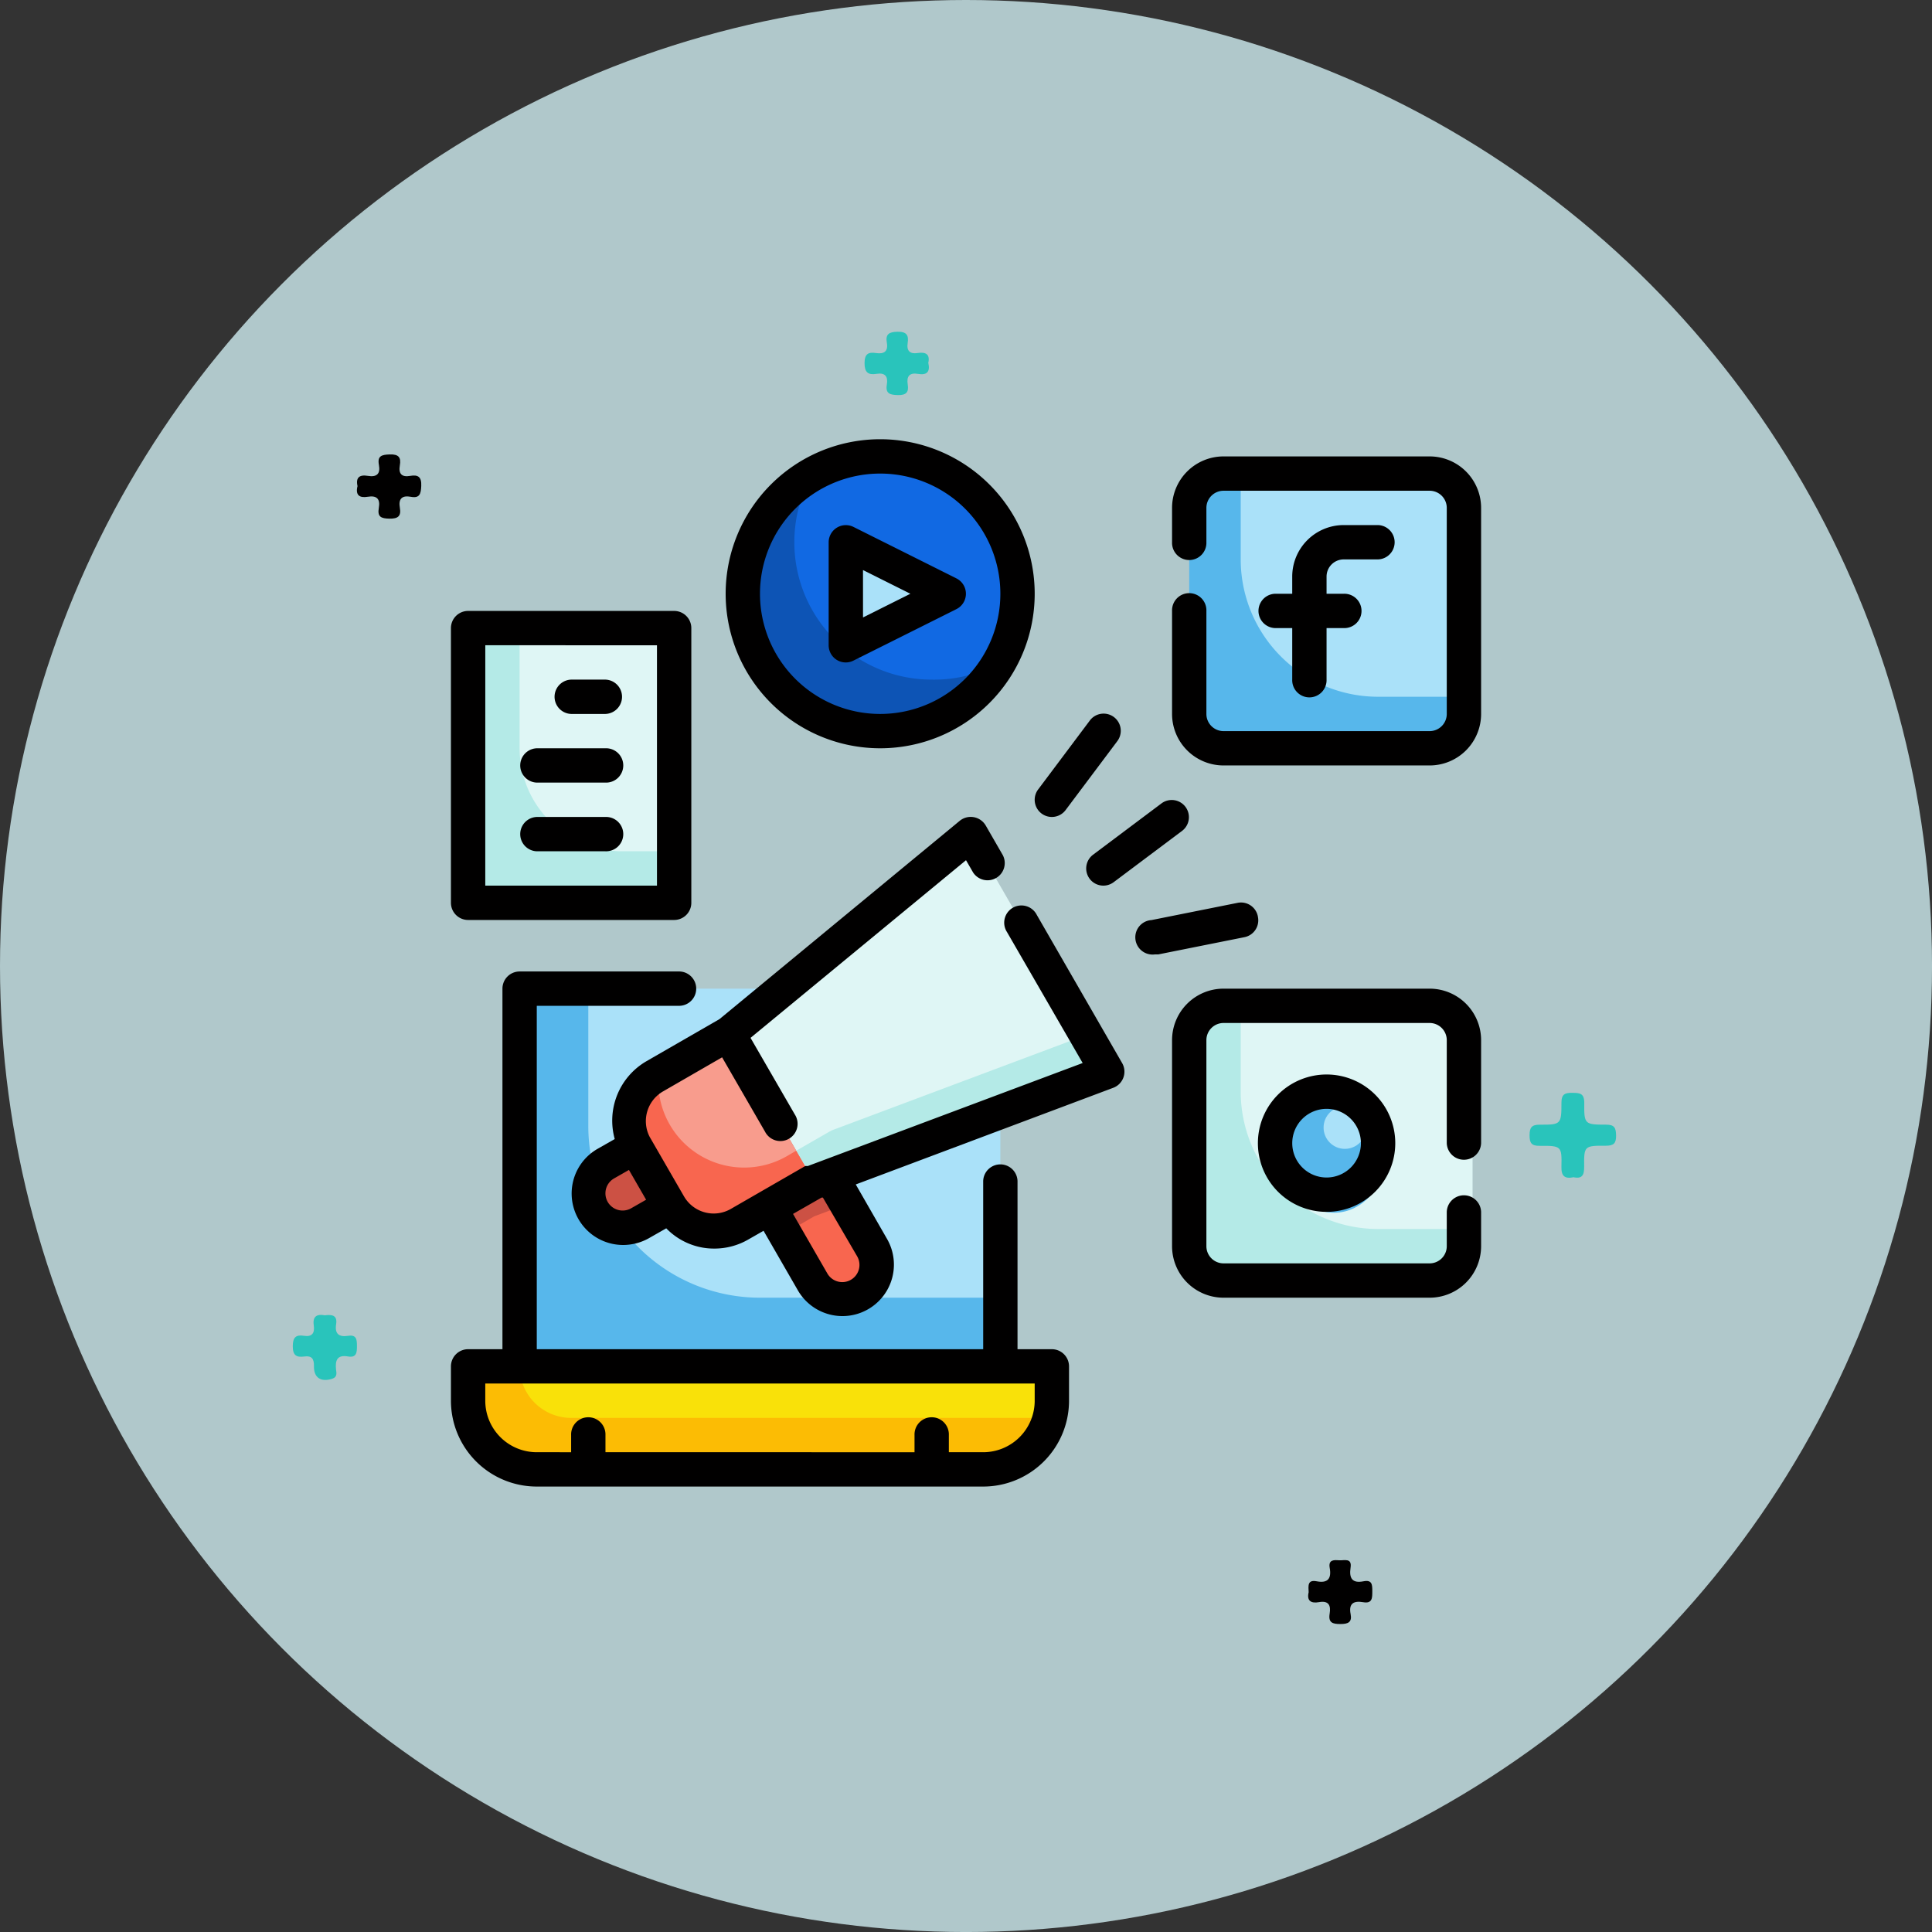 <svg xmlns="http://www.w3.org/2000/svg" width="90.773" height="90.773" viewBox="0 0 90.773 90.773">
  <rect x="0" y="0" width="90.773" height="90.773" fill="#333333" stroke="none"/>
  <g id="Grupo_157071" data-name="Grupo 157071" transform="translate(6399 6571)">
    <circle id="Elipse_4762" data-name="Elipse 4762" cx="45.387" cy="45.387" r="45.387" transform="translate(-6399 -6571)" fill="#b0c8cb"/>
    <g id="Grupo_156595" data-name="Grupo 156595" transform="translate(-6385.246 -6555.413)">
      <path id="Trazado_127053" data-name="Trazado 127053" d="M15.375,123.6c.416.093.513-.1.509-.492-.011-.974.006-.992,1.015-.986.375,0,.492-.114.485-.485-.007-.346-.07-.507-.469-.505-1.011,0-1.037-.017-1.026-1.026,0-.457-.219-.465-.558-.469s-.514.053-.514.459c0,1.022-.021,1.041-1.019,1.037-.386,0-.478.138-.479.5s.091.5.477.494c1.018-.006,1.042.013,1.02.978-.011.448.155.579.561.5" transform="translate(44.792 -83.878)" fill="#29c4bb"/>
      <path id="Trazado_127054" data-name="Trazado 127054" d="M213.5,151.159c-.373-.071-.579.052-.518.474.051.353-.071.55-.461.489s-.522.081-.525.492c0,.431.173.53.54.481.351-.047.462.105.455.455-.011.547.328.757.857.591.251-.079.2-.279.18-.437-.044-.432.055-.7.565-.611.395.067.419-.181.418-.484s-.013-.548-.414-.486c-.432.067-.636-.091-.564-.547.068-.436-.211-.455-.533-.417" transform="translate(-211.994 -104.948)" fill="#29c4bb"/>
      <path id="Trazado_127055" data-name="Trazado 127055" d="M207.478,69.132c-.1.416.094.558.484.492.422-.071.594.1.52.521s.1.5.5.507.558-.116.488-.511c-.075-.42.1-.594.518-.515s.471-.145.487-.509c.019-.427-.147-.539-.519-.474-.4.071-.555-.1-.487-.492.066-.378-.056-.531-.477-.516-.371.013-.586.066-.506.491s-.105.586-.52.516c-.39-.066-.58.074-.483.49" transform="translate(-204.437 -61.871)" fill="#010000"/>
      <path id="Trazado_127056" data-name="Trazado 127056" d="M51.8,186.5c-.091.388.1.53.488.46.455-.082.563.155.5.538-.072.426.134.493.509.49.358,0,.55-.083.475-.469-.1-.507.155-.631.591-.556s.427-.206.428-.513-.006-.549-.411-.47c-.544.108-.683-.154-.61-.641.07-.466-.285-.332-.522-.346s-.531-.047-.458.357c.09.5-.085.732-.614.63-.442-.085-.388.223-.375.519" transform="translate(-4.069 -127.272)" fill="#010000"/>
      <path id="Trazado_127057" data-name="Trazado 127057" d="M124.759,17.292c.1-.443-.141-.529-.5-.475s-.524-.1-.467-.47-.053-.539-.479-.53c-.392.008-.571.109-.5.512s-.121.547-.507.489c-.358-.054-.538.032-.54.47s.167.569.558.507c.413-.066.553.122.489.507-.072.432.16.482.524.49.389.008.516-.138.458-.495-.062-.391.082-.57.49-.5s.569-.1.48-.5" transform="translate(-94.9 -15.817)" fill="#29c4bb"/>
    </g>
    <g id="Fill_Outline" data-name="Fill Outline" transform="translate(-6379.813 -6551.363)">
      <path id="Trazado_129090" data-name="Trazado 129090" d="M6,33H28.587V50.747H6Z" transform="translate(-0.773 -6.186)" fill="#aae1f9"/>
      <path id="Trazado_129091" data-name="Trazado 129091" d="M3,55H30.427v1.613A3.227,3.227,0,0,1,27.2,59.84H6.227A3.227,3.227,0,0,1,3,56.613Z" transform="translate(-0.193 -10.439)" fill="#f9e109"/>
      <path id="Trazado_129092" data-name="Trazado 129092" d="M9.227,39.453V33H6V50.747H28.587V47.52H17.294A8.067,8.067,0,0,1,9.227,39.453Z" transform="translate(-0.773 -6.186)" fill="#57b7eb"/>
      <path id="Trazado_129093" data-name="Trazado 129093" d="M7.84,57.42A2.42,2.42,0,0,1,5.42,55H3v1.613A3.227,3.227,0,0,0,6.227,59.84H27.2a3.227,3.227,0,0,0,3.114-2.42Z" transform="translate(-0.193 -10.439)" fill="#fcbc04"/>
      <rect id="Rectángulo_37449" data-name="Rectángulo 37449" width="13" height="12" rx="2" transform="translate(37 28.341)" fill="#dff6f5"/>
      <ellipse id="Elipse_4865" data-name="Elipse 4865" cx="2.5" cy="3" rx="2.5" ry="3" transform="translate(41 31.341)" fill="#57b7eb"/>
      <path id="Trazado_129094" data-name="Trazado 129094" d="M47.42,38.033V34h-.807A1.613,1.613,0,0,0,45,35.613v9.68a1.613,1.613,0,0,0,1.613,1.613h9.68a1.613,1.613,0,0,0,1.613-1.613v-.807H53.873A6.453,6.453,0,0,1,47.42,38.033Z" transform="translate(-8.313 -6.38)" fill="#b4eae7"/>
      <circle id="Elipse_4866" data-name="Elipse 4866" cx="1" cy="1" r="1" transform="translate(43 32.341)" fill="#aae1f9"/>
      <path id="Trazado_129095" data-name="Trazado 129095" d="M3,12h9.68V24.907H3Z" transform="translate(-0.193 -2.127)" fill="#dff6f5"/>
      <ellipse id="Elipse_4867" data-name="Elipse 4867" cx="7" cy="6" rx="7" ry="6" transform="translate(15 2.341)" fill="#1169e3"/>
      <path id="Trazado_129096" data-name="Trazado 129096" d="M25,11.84V7l4.84,2.42Z" transform="translate(-4.446 -1.16)" fill="#aae1f9"/>
      <path id="Trazado_129097" data-name="Trazado 129097" d="M27.893,12.69A6.453,6.453,0,0,1,21.44,6.236a6.373,6.373,0,0,1,.847-3.186,6.453,6.453,0,1,0,8.833,8.833,6.373,6.373,0,0,1-3.227.807Z" transform="translate(-3.306 -0.396)" fill="#0d54b5"/>
      <rect id="Rectángulo_37450" data-name="Rectángulo 37450" width="13" height="13" rx="2" transform="translate(37 2.341)" fill="#aae1f9"/>
      <path id="Trazado_129098" data-name="Trazado 129098" d="M47.42,7.033V3h-.807A1.613,1.613,0,0,0,45,4.613v9.68a1.613,1.613,0,0,0,1.613,1.613h9.68a1.613,1.613,0,0,0,1.613-1.613v-.807H53.873A6.453,6.453,0,0,1,47.42,7.033Z" transform="translate(-8.313 -0.387)" fill="#57b7eb"/>
      <path id="Trazado_129099" data-name="Trazado 129099" d="M5.42,17.647V12H3V24.907h9.68v-2.42H10.26A4.84,4.84,0,0,1,5.42,17.647Z" transform="translate(-0.193 -2.127)" fill="#b4eae7"/>
      <path id="Trazado_129100" data-name="Trazado 129100" d="M0,0H3.227V6.453A1.613,1.613,0,0,1,0,6.453Z" transform="matrix(0.866, -0.5, 0.5, 0.866, 15.764, 35.014)" fill="#f8664f"/>
      <path id="Trazado_129101" data-name="Trazado 129101" d="M23.9,44.7,21.859,41.16l-2.8,1.613,1.912,3.307,1.4-.807Z" transform="translate(-3.298 -7.764)" fill="#cc5144"/>
      <path id="Trazado_129102" data-name="Trazado 129102" d="M35.98,35.181,22.193,40.343,18.16,33.358,29.526,24Z" transform="translate(-3.124 -4.446)" fill="#dff6f5"/>
      <path id="Trazado_129103" data-name="Trazado 129103" d="M2.42,0H6.453V8.067H2.42A2.42,2.42,0,0,1,0,5.647V2.42A2.42,2.42,0,0,1,2.42,0Z" transform="matrix(0.866, -0.5, 0.5, 0.866, 9.451, 32.139)" fill="#f89c8d"/>
      <path id="Trazado_129104" data-name="Trazado 129104" d="M1.613,0H3.227V3.227H1.613A1.613,1.613,0,1,1,1.613,0Z" transform="matrix(0.866, -0.5, 0.5, 0.866, 7.861, 35.847)" fill="#cc5144"/>
      <path id="Trazado_129105" data-name="Trazado 129105" d="M23.893,40.137a1.686,1.686,0,0,0-.242.113l-1.541.887.847,1.468,13.786-5.163L35.735,35.7Z" transform="translate(-3.888 -6.708)" fill="#b4eae7"/>
      <path id="Trazado_129106" data-name="Trazado 129106" d="M19.775,41.828a4.033,4.033,0,0,1-6.018-3.888l-.218.129a2.42,2.42,0,0,0-.887,3.307l1.613,2.791a2.42,2.42,0,0,0,3.307.887l3.493-2.017-.847-1.468Z" transform="translate(-1.997 -7.141)" fill="#f8664f"/>
      <g id="Grupo_157081" data-name="Grupo 157081" transform="translate(2 1)">
        <path id="Trazado_129107" data-name="Trazado 129107" d="M30.234,49.747H28.62V41.842a.807.807,0,0,0-1.613,0v7.905H6.033V33.613h6.712a.807.807,0,0,0,0-1.613H5.227a.807.807,0,0,0-.807.807v16.94H2.807A.807.807,0,0,0,2,50.554v1.613A4.033,4.033,0,0,0,6.033,56.2H27.007a4.033,4.033,0,0,0,4.033-4.033V50.554A.807.807,0,0,0,30.234,49.747Zm-.807,2.42a2.42,2.42,0,0,1-2.42,2.42H25.394V53.78a.807.807,0,1,0-1.613,0v.807H9.26V53.78a.807.807,0,1,0-1.613,0v.807H6.033a2.42,2.42,0,0,1-2.42-2.42V51.36H29.427Z" transform="translate(-2 -6.993)" fill="#010000"/>
        <path id="Trazado_129108" data-name="Trazado 129108" d="M53.033,7.613h1.613a.807.807,0,0,0,0-1.613H53.033a2.42,2.42,0,0,0-2.42,2.42v.807h-.807a.807.807,0,0,0,0,1.613h.807v2.42a.807.807,0,1,0,1.613,0V10.84h.807a.807.807,0,1,0,0-1.613h-.807V8.42A.807.807,0,0,1,53.033,7.613Z" transform="translate(-11.086 -1.967)" fill="#010000"/>
        <path id="Trazado_129109" data-name="Trazado 129109" d="M56.1,2H46.42A2.42,2.42,0,0,0,44,4.42V6.033a.807.807,0,1,0,1.613,0V4.42a.807.807,0,0,1,.807-.807H56.1a.807.807,0,0,1,.807.807V14.1a.807.807,0,0,1-.807.807H46.42a.807.807,0,0,1-.807-.807V9.26A.807.807,0,1,0,44,9.26V14.1a2.42,2.42,0,0,0,2.42,2.42H56.1a2.42,2.42,0,0,0,2.42-2.42V4.42A2.42,2.42,0,0,0,56.1,2Z" transform="translate(-10.119 -1.193)" fill="#010000"/>
        <path id="Trazado_129110" data-name="Trazado 129110" d="M49,41.227A3.227,3.227,0,1,0,52.227,38,3.227,3.227,0,0,0,49,41.227Zm4.84,0a1.613,1.613,0,1,1-1.613-1.613A1.613,1.613,0,0,1,53.84,41.227Z" transform="translate(-11.086 -8.153)" fill="#010000"/>
        <path id="Trazado_129111" data-name="Trazado 129111" d="M56.1,33H46.42A2.42,2.42,0,0,0,44,35.42V45.1a2.42,2.42,0,0,0,2.42,2.42H56.1a2.42,2.42,0,0,0,2.42-2.42V43.487a.807.807,0,0,0-1.613,0V45.1a.807.807,0,0,1-.807.807H46.42a.807.807,0,0,1-.807-.807V35.42a.807.807,0,0,1,.807-.807H56.1a.807.807,0,0,1,.807.807v4.84a.807.807,0,0,0,1.613,0V35.42A2.42,2.42,0,0,0,56.1,33Z" transform="translate(-10.119 -7.186)" fill="#010000"/>
        <path id="Trazado_129112" data-name="Trazado 129112" d="M24.379,12.333a.8.8,0,0,0,.791.032l4.84-2.42a.807.807,0,0,0,0-1.436l-4.84-2.42A.807.807,0,0,0,24,6.807v4.84A.807.807,0,0,0,24.379,12.333Zm1.234-4.219L27.84,9.227l-2.226,1.113Z" transform="translate(-6.253 -1.967)" fill="#010000"/>
        <path id="Trazado_129113" data-name="Trazado 129113" d="M25.26,15.52A7.26,7.26,0,1,0,18,8.26,7.26,7.26,0,0,0,25.26,15.52Zm0-12.907A5.647,5.647,0,1,1,19.613,8.26,5.647,5.647,0,0,1,25.26,2.613Z" transform="translate(-5.093 -1)" fill="#010000"/>
        <path id="Trazado_129114" data-name="Trazado 129114" d="M36.807,21.84a.807.807,0,0,0,.645-.323l2.42-3.227a.807.807,0,1,0-1.291-.968l-2.42,3.227a.807.807,0,0,0,.645,1.291Z" transform="translate(-8.573 -4.093)" fill="#010000"/>
        <path id="Trazado_129115" data-name="Trazado 129115" d="M39.161,25.711a.807.807,0,0,0,1.129.161l3.227-2.42a.807.807,0,0,0-.968-1.291l-3.227,2.42a.807.807,0,0,0-.161,1.129Z" transform="translate(-9.153 -5.06)" fill="#010000"/>
        <path id="Trazado_129116" data-name="Trazado 129116" d="M47.626,28.641A.807.807,0,0,0,46.658,28l-4.033.807a.811.811,0,1,0,.161,1.613h.161l4.033-.807a.807.807,0,0,0,.645-.968Z" transform="translate(-9.712 -6.215)" fill="#010000"/>
        <path id="Trazado_129117" data-name="Trazado 129117" d="M2.807,25.52h9.68a.807.807,0,0,0,.807-.807V11.807A.807.807,0,0,0,12.487,11H2.807A.807.807,0,0,0,2,11.807V24.714A.807.807,0,0,0,2.807,25.52Zm.807-12.907H11.68V23.907H3.613Z" transform="translate(-2 -2.933)" fill="#010000"/>
        <path id="Trazado_129118" data-name="Trazado 129118" d="M10.42,15H8.807a.807.807,0,0,0,0,1.613H10.42a.807.807,0,0,0,0-1.613Z" transform="translate(-3.16 -3.706)" fill="#010000"/>
        <path id="Trazado_129119" data-name="Trazado 129119" d="M10.033,19H6.807a.807.807,0,0,0,0,1.613h3.227a.807.807,0,1,0,0-1.613Z" transform="translate(-2.773 -4.48)" fill="#010000"/>
        <path id="Trazado_129120" data-name="Trazado 129120" d="M10.033,23H6.807a.807.807,0,0,0,0,1.613h3.227a.807.807,0,1,0,0-1.613Z" transform="translate(-2.773 -5.253)" fill="#010000"/>
        <path id="Trazado_129121" data-name="Trazado 129121" d="M30.884,27.6a.809.809,0,1,0-1.4.807l3.557,6.155L20.131,39.4H20.01l-2.1,1.21-1.4.807a1.611,1.611,0,0,1-2.2-.589L12.7,38.037a1.613,1.613,0,0,1,.605-2.13L16.1,34.294l2.017,3.493a.809.809,0,1,0,1.4-.807l-2.081-3.6L27.56,25.033l.331.573a.809.809,0,0,0,1.4-.807l-.807-1.4a.817.817,0,0,0-1.218-.218L15.976,32.5,12.54,34.48a3.227,3.227,0,0,0-1.484,3.654l-.807.46a2.418,2.418,0,0,0,1.21,4.517,2.469,2.469,0,0,0,1.21-.323l.807-.46a3.13,3.13,0,0,0,1.412.839,3.057,3.057,0,0,0,.847.113,3.178,3.178,0,0,0,1.613-.436l.7-.4,1.613,2.8a2.418,2.418,0,1,0,4.187-2.42l-1.468-2.557,12.1-4.542a.809.809,0,0,0,.419-1.154ZM11.83,41.385a.806.806,0,1,1-.807-1.4l.7-.4.807,1.4Zm10.616,2.259a.806.806,0,0,1-1.4.807l-1.613-2.8,1.339-.766h.065Z" transform="translate(-3.36 -5.254)" fill="#010000"/>
      </g>
    </g>
  </g>
</svg>
